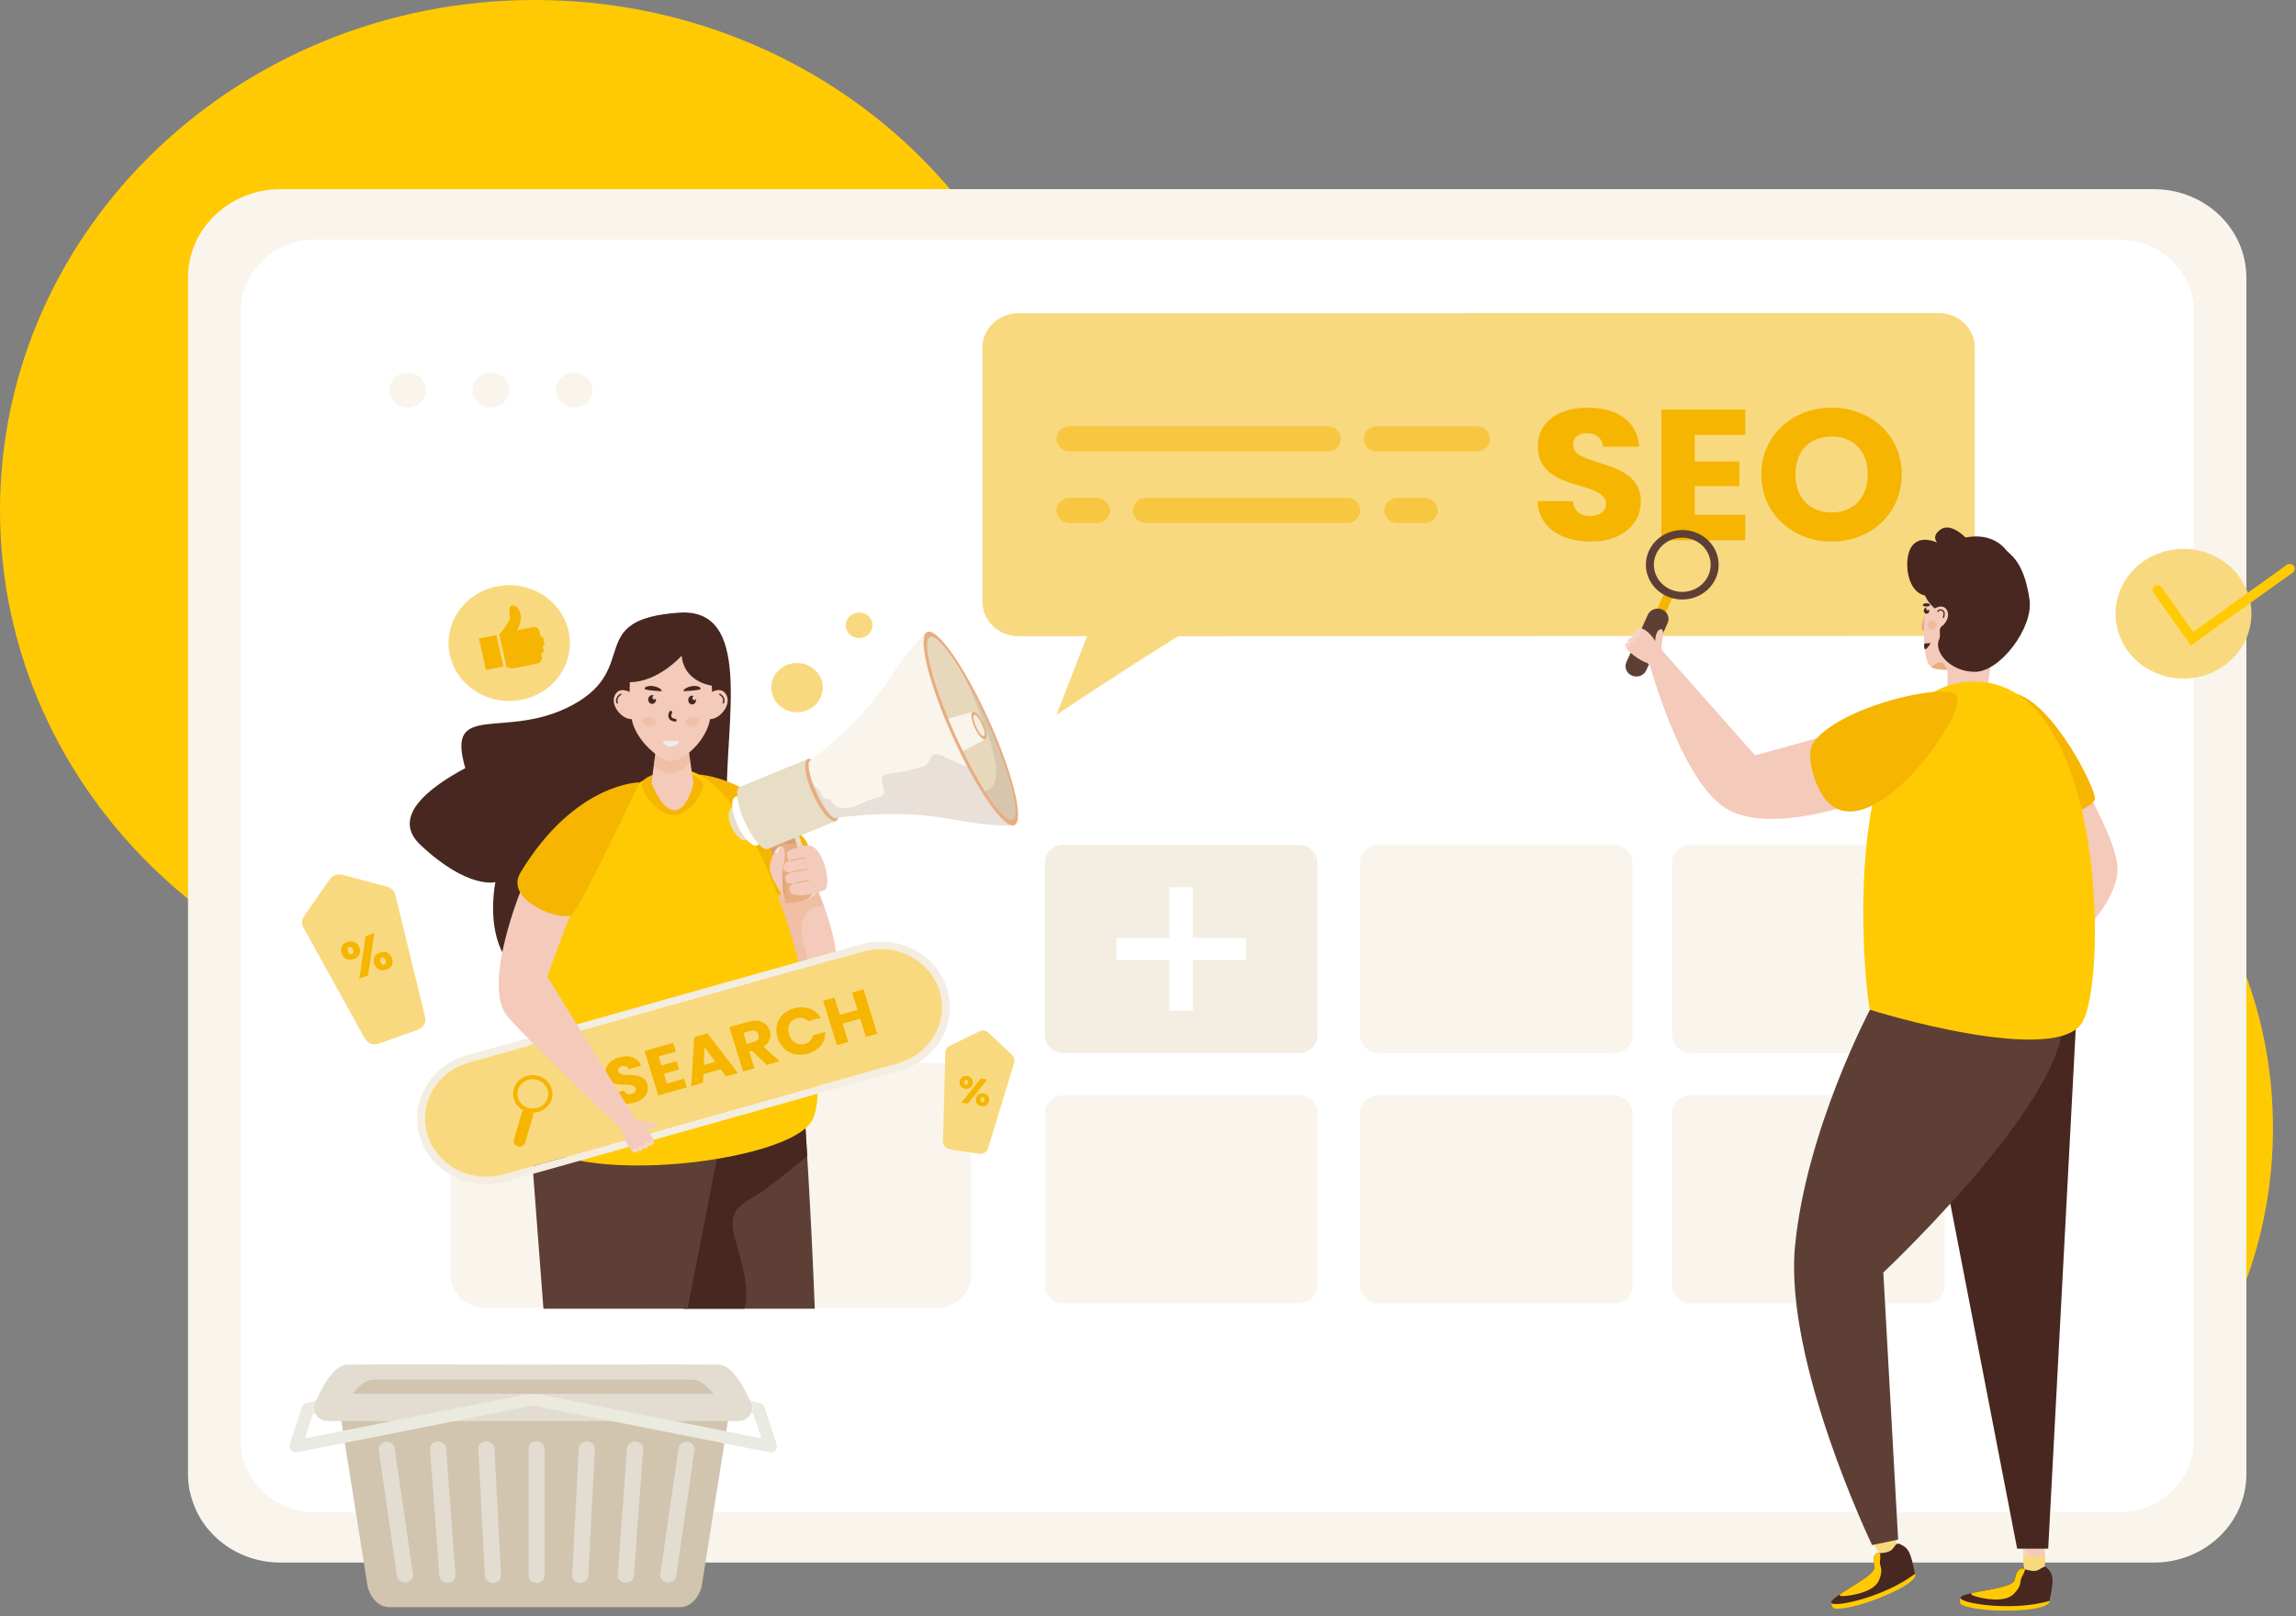 <svg width="125" height="88" viewBox="0 0 125 88" fill="none" xmlns="http://www.w3.org/2000/svg">
<rect x="0" y="0" width="125" height="88" fill="#808080" stroke="none"/>
<path d="M29.107 55.583C45.182 55.583 58.213 43.14 58.213 27.791C58.213 12.443 45.182 0 29.107 0C13.031 0 0 12.443 0 27.791C0 43.14 13.031 55.583 29.107 55.583Z" fill="#FFCA03"/>
<path d="M104.5 83.071C115.129 83.071 123.746 73.384 123.746 61.434C123.746 49.484 115.129 39.797 104.5 39.797C93.871 39.797 85.255 49.484 85.255 61.434C85.255 73.384 93.871 83.071 104.5 83.071Z" fill="#FFCA03"/>
<path d="M122.297 15.113V80.278C122.297 82.939 120.043 85.091 117.256 85.091H15.277C12.923 85.091 10.941 83.553 10.397 81.459C10.286 81.084 10.236 80.691 10.236 80.278V15.113C10.236 12.451 12.5 10.3 15.277 10.3H117.255C120.043 10.3 122.297 12.451 122.297 15.113Z" fill="#F9F5ED"/>
<path d="M115.342 13.042H17.198C14.939 13.042 13.108 14.79 13.108 16.946V78.45C13.108 80.606 14.939 82.355 17.198 82.355H115.342C117.601 82.355 119.432 80.606 119.432 78.45V16.946C119.432 14.79 117.601 13.042 115.342 13.042Z" fill="white"/>
<path d="M87.877 46.009H75.049C74.496 46.009 74.048 46.437 74.048 46.965V56.387C74.048 56.915 74.496 57.343 75.049 57.343H87.877C88.43 57.343 88.878 56.915 88.878 56.387V46.965C88.878 46.437 88.43 46.009 87.877 46.009ZM50.965 57.881H26.442C25.384 57.881 24.527 58.699 24.527 59.709V69.404C24.527 70.413 25.384 71.231 26.442 71.231H50.965C52.023 71.231 52.88 70.413 52.88 69.404V59.709C52.88 58.699 52.023 57.881 50.965 57.881ZM104.874 46.009H92.046C91.493 46.009 91.044 46.437 91.044 46.965V56.387C91.044 56.915 91.493 57.343 92.046 57.343H104.874C105.427 57.343 105.875 56.915 105.875 56.387V46.965C105.875 46.437 105.427 46.009 104.874 46.009Z" fill="#F9F5ED"/>
<path d="M70.721 46.009H57.893C57.34 46.009 56.892 46.437 56.892 46.965V56.387C56.892 56.915 57.34 57.343 57.893 57.343H70.721C71.274 57.343 71.722 56.915 71.722 56.387V46.965C71.722 46.437 71.274 46.009 70.721 46.009Z" fill="#F4EDE1"/>
<path d="M63.672 48.312H64.942V55.039H63.672V48.312Z" fill="white"/>
<path d="M60.784 52.282V51.069H67.83V52.282H60.784Z" fill="white"/>
<path d="M87.877 59.641H75.049C74.496 59.641 74.047 60.07 74.047 60.597V70.02C74.047 70.547 74.496 70.976 75.049 70.976H87.877C88.43 70.976 88.878 70.547 88.878 70.02V60.597C88.878 60.07 88.43 59.641 87.877 59.641ZM104.874 59.641H92.046C91.493 59.641 91.044 60.07 91.044 60.597V70.02C91.044 70.547 91.493 70.976 92.046 70.976H104.874C105.427 70.976 105.875 70.547 105.875 70.02V60.597C105.875 60.07 105.427 59.641 104.874 59.641ZM70.721 59.641H57.893C57.34 59.641 56.892 60.07 56.892 60.597V70.02C56.892 70.547 57.34 70.976 57.893 70.976H70.721C71.274 70.976 71.722 70.547 71.722 70.02V60.597C71.722 60.07 71.274 59.641 70.721 59.641ZM23.191 21.246C23.191 21.772 22.744 22.198 22.193 22.198C21.642 22.198 21.196 21.772 21.196 21.246C21.196 20.72 21.642 20.293 22.193 20.293C22.744 20.293 23.191 20.72 23.191 21.246ZM27.724 21.246C27.724 21.772 27.277 22.198 26.726 22.198C26.175 22.198 25.728 21.772 25.728 21.246C25.728 20.72 26.175 20.293 26.726 20.293C27.277 20.293 27.724 20.72 27.724 21.246ZM32.256 21.246C32.256 21.772 31.809 22.198 31.258 22.198C30.707 22.198 30.261 21.772 30.261 21.246C30.261 20.72 30.707 20.293 31.258 20.293C31.809 20.293 32.256 20.72 32.256 21.246Z" fill="#F9F5ED"/>
<path d="M65.823 33.731C65.288 33.754 57.517 38.923 57.517 38.923L59.561 33.662L65.823 33.731Z" fill="#F9D980"/>
<path d="M105.549 17.047L55.447 17.056C54.362 17.056 53.483 17.897 53.483 18.933L53.485 32.768C53.486 33.804 54.365 34.644 55.45 34.644L105.552 34.634C106.637 34.634 107.516 33.794 107.516 32.758L107.513 18.922C107.514 17.886 106.634 17.047 105.549 17.047Z" fill="#F9D980"/>
<g opacity="0.5">
<path d="M58.237 27.104L59.709 27.104C60.106 27.104 60.428 27.412 60.428 27.792C60.428 28.171 60.106 28.479 59.708 28.479L58.237 28.479C57.839 28.479 57.517 28.171 57.517 27.791C57.517 27.411 57.84 27.104 58.237 27.104ZM76.085 27.107L77.556 27.108C77.954 27.108 78.276 27.415 78.276 27.795C78.276 28.175 77.954 28.483 77.556 28.483L76.085 28.482C75.687 28.482 75.365 28.174 75.365 27.795C75.365 27.415 75.688 27.107 76.085 27.107ZM62.39 27.105L73.334 27.107C73.731 27.107 74.053 27.414 74.053 27.794C74.053 28.174 73.731 28.482 73.333 28.482L62.389 28.48C61.992 28.48 61.67 28.172 61.67 27.792C61.67 27.412 61.992 27.105 62.39 27.105ZM72.277 24.586L58.238 24.583C57.84 24.583 57.518 24.275 57.518 23.896C57.518 23.516 57.84 23.208 58.238 23.208L72.278 23.211C72.675 23.211 72.998 23.519 72.998 23.899C72.997 24.278 72.675 24.586 72.277 24.586ZM80.397 24.587L74.957 24.587C74.56 24.587 74.238 24.279 74.238 23.899C74.238 23.52 74.56 23.212 74.957 23.212L80.397 23.213C80.795 23.213 81.117 23.52 81.117 23.9C81.117 24.28 80.795 24.587 80.397 24.587Z" fill="#F5B501"/>
</g>
<path d="M86.614 29.491C85.011 29.491 83.757 28.731 83.704 27.291H85.637C85.69 27.838 86.051 28.102 86.561 28.102C87.092 28.102 87.432 27.848 87.432 27.433C87.432 26.114 83.704 26.824 83.725 24.298C83.725 22.95 84.883 22.199 86.444 22.199C88.069 22.199 89.163 22.97 89.237 24.328H87.272C87.24 23.872 86.9 23.598 86.412 23.588C85.977 23.578 85.647 23.791 85.647 24.237C85.647 25.474 89.333 24.917 89.333 27.3C89.333 28.497 88.356 29.491 86.614 29.491ZM95.017 23.69H92.266V25.13H94.698V26.469H92.266V28.03H95.017V29.42H90.45V22.301H95.017V23.69ZM99.723 29.491C97.61 29.491 95.889 27.98 95.889 25.84C95.889 23.701 97.61 22.2 99.723 22.2C101.848 22.2 103.536 23.701 103.536 25.84C103.536 27.98 101.837 29.491 99.723 29.491ZM99.723 27.909C100.913 27.909 101.688 27.088 101.688 25.84C101.688 24.573 100.913 23.771 99.723 23.771C98.512 23.771 97.748 24.573 97.748 25.84C97.748 27.088 98.512 27.909 99.723 27.909Z" fill="#F5B501"/>
<path d="M102.628 84.892C102.628 84.892 101.499 83.361 101.7 83.151C101.902 82.941 102.47 82.674 102.653 82.736C102.835 82.799 103.532 84.617 103.4 84.937C103.269 85.257 102.943 85.29 102.628 84.892Z" fill="#F4CABA"/>
<path opacity="0.2" d="M102.979 84.329C102.718 84.154 102.468 83.964 102.222 83.772C102.103 83.679 101.985 83.584 101.86 83.499C101.811 83.466 101.763 83.433 101.715 83.399C101.892 83.894 102.628 84.892 102.628 84.892C102.943 85.29 103.27 85.257 103.401 84.937C103.425 84.88 103.421 84.772 103.399 84.635C103.261 84.53 103.123 84.426 102.979 84.329Z" fill="white"/>
<path d="M102.272 83.814C102.156 83.834 102.037 83.843 101.92 83.86C102.219 84.629 102.621 84.913 102.621 84.913C102.951 85.329 103.292 85.293 103.429 84.96C103.509 84.764 103.293 84.034 103.062 83.447C102.883 83.661 102.524 83.77 102.272 83.814Z" fill="#F9D980"/>
<path d="M99.872 87.174L99.699 87.271C99.699 87.271 99.72 87.513 99.841 87.582C99.963 87.65 100.828 87.609 102.312 87.021C103.796 86.433 104.388 85.941 104.253 85.698C104.119 85.456 100.755 87.534 99.872 87.174Z" fill="#FFCA03"/>
<path d="M104.253 85.699C102.52 87.051 99.35 87.67 99.72 87.186C99.802 87.079 99.967 86.953 100.173 86.814C100.909 86.322 102.171 85.682 102.049 85.278C101.894 84.76 102.142 84.585 102.213 84.58C102.231 84.579 102.282 84.58 102.351 84.577C102.553 84.569 102.909 84.531 103.056 84.326C103.254 84.053 103.285 84.018 103.45 84.09C103.931 84.301 104.036 84.59 104.253 85.699Z" fill="#47271F"/>
<path d="M102.351 84.577C102.372 84.704 102.371 84.857 102.351 84.989C102.301 85.321 102.577 85.396 102.297 86.057C102.019 86.719 100.744 86.899 100.361 86.916C100.136 86.926 100.136 86.865 100.174 86.814C100.909 86.322 102.171 85.682 102.05 85.278C101.894 84.76 102.143 84.585 102.214 84.58C102.232 84.579 102.283 84.579 102.351 84.577Z" fill="#FFCA03"/>
<path d="M110.388 85.848C110.388 85.848 109.942 84.025 110.212 83.902C110.481 83.779 111.113 83.735 111.257 83.858C111.402 83.981 111.334 85.916 111.087 86.166C110.84 86.415 110.524 86.33 110.388 85.848Z" fill="#F4CABA"/>
<path opacity="0.2" d="M110.934 85.45C110.762 85.195 110.604 84.931 110.452 84.664C110.378 84.535 110.305 84.405 110.223 84.281C110.191 84.233 110.159 84.184 110.128 84.136C110.097 84.659 110.388 85.848 110.388 85.848C110.524 86.329 110.84 86.415 111.087 86.166C111.131 86.121 111.17 86.02 111.203 85.885C111.117 85.738 111.03 85.592 110.934 85.45Z" fill="white"/>
<path d="M110.481 84.721C110.365 84.698 110.252 84.663 110.137 84.638C110.112 85.458 110.373 85.864 110.373 85.864C110.516 86.368 110.846 86.457 111.104 86.197C111.255 86.044 111.342 85.29 111.358 84.663C111.107 84.798 110.732 84.77 110.481 84.721Z" fill="#F9D980"/>
<path d="M106.937 86.978L106.738 87.006C106.738 87.006 106.663 87.237 106.748 87.344C106.834 87.452 107.653 87.723 109.26 87.708C110.866 87.694 111.608 87.451 111.578 87.177C111.549 86.904 107.614 87.627 106.937 86.978Z" fill="#FFCA03"/>
<path d="M111.578 87.177C109.44 87.81 106.259 87.25 106.791 86.933C106.909 86.863 107.111 86.805 107.358 86.751C108.233 86.558 109.654 86.416 109.7 85.998C109.759 85.462 110.058 85.389 110.125 85.41C110.142 85.415 110.19 85.434 110.255 85.456C110.444 85.52 110.79 85.612 111.006 85.476C111.297 85.293 111.34 85.272 111.464 85.398C111.827 85.766 111.812 86.071 111.578 87.177Z" fill="#47271F"/>
<path d="M110.255 85.456C110.223 85.582 110.163 85.723 110.093 85.838C109.917 86.128 110.142 86.296 109.624 86.81C109.106 87.323 107.854 87.034 107.492 86.913C107.279 86.841 107.302 86.785 107.358 86.751C108.233 86.558 109.654 86.416 109.7 85.998C109.76 85.462 110.058 85.389 110.126 85.41C110.143 85.416 110.19 85.434 110.255 85.456Z" fill="#FFCA03"/>
<path d="M105.037 32.876C105.037 32.876 104.457 34.123 104.65 34.307C104.844 34.492 105.303 34.585 105.303 34.585L105.037 32.876Z" fill="#E8AD80"/>
<path d="M105.158 36.337C105.18 36.354 105.205 36.365 105.231 36.373C105.498 36.458 105.764 36.48 106.004 36.468C106.074 36.806 106.004 38.439 106.004 38.439L108.234 37.373L108.361 36.252C108.361 36.252 109.962 32.074 108.917 31.351C106.835 29.909 104.897 32.261 104.897 32.261C104.897 32.304 104.42 35.872 105.158 36.337Z" fill="#F4CABA"/>
<path opacity="0.5" d="M104.957 34.044C104.957 34.185 105.063 34.3 105.195 34.3C105.326 34.3 105.433 34.185 105.433 34.044C105.433 33.903 105.326 33.788 105.195 33.788C105.063 33.788 104.957 33.903 104.957 34.044Z" fill="#E8AD80"/>
<path d="M105.105 35.021L104.759 35.044C104.759 35.044 104.742 35.322 104.797 35.352C104.853 35.381 105.017 35.201 105.105 35.021ZM104.734 33.253C104.734 33.346 104.802 33.421 104.887 33.421C104.971 33.421 105.041 33.346 105.041 33.253C105.041 33.234 105.039 33.216 105.033 33.2C105.017 33.223 104.989 33.237 104.958 33.237C104.906 33.237 104.864 33.196 104.864 33.147C104.864 33.121 104.873 33.101 104.89 33.085H104.887C104.802 33.085 104.734 33.16 104.734 33.253ZM105.071 32.941C105.055 32.818 104.717 32.827 104.681 32.937C104.644 33.048 105.087 33.064 105.071 32.941ZM105.807 33.662C105.821 33.662 105.835 33.653 105.839 33.639C105.85 33.607 105.935 33.326 105.799 33.236C105.724 33.186 105.653 33.169 105.59 33.186C105.506 33.208 105.47 33.283 105.469 33.286C105.461 33.303 105.469 33.322 105.486 33.329C105.503 33.337 105.523 33.33 105.531 33.313C105.532 33.311 105.557 33.262 105.609 33.249C105.652 33.238 105.703 33.252 105.761 33.29C105.841 33.343 105.796 33.551 105.774 33.62C105.769 33.637 105.779 33.656 105.797 33.661C105.8 33.661 105.803 33.662 105.807 33.662ZM109.472 30.377C109.472 30.377 108.94 28.914 107.008 29.27C107.008 29.27 106.231 28.449 105.67 28.821C105.109 29.193 105.465 29.551 105.465 29.551C105.465 29.551 104.589 29.1 104.102 29.721C103.615 30.341 103.743 32.315 104.897 32.444C106.051 32.574 109.791 31.422 109.472 30.377Z" fill="#47271F"/>
<path d="M105.303 33.111C105.313 33.118 105.321 33.128 105.329 33.136C105.477 33.051 105.823 32.902 106.005 33.239C106.144 33.498 106.009 33.836 105.782 34.056C105.466 34.224 105.705 34.532 105.575 34.805C105.258 35.472 106.148 36.584 107.525 36.584C108.901 36.584 110.723 34.158 110.491 32.64C110.257 31.124 109.771 29.667 107.715 29.465C105.66 29.262 104.926 30.619 104.685 31.467C104.561 31.906 104.731 32.585 105.303 33.111Z" fill="#47271F"/>
<path d="M105.158 36.337C105.18 36.353 105.205 36.365 105.231 36.373C105.498 36.458 105.764 36.48 106.004 36.468L105.804 36.115C105.804 36.115 105.55 35.924 105.17 36.323C105.165 36.327 105.16 36.332 105.158 36.337Z" fill="#E8AD80"/>
<path d="M113.09 54.482L111.51 84.332H109.818L104.836 58.599C104.835 58.599 107.126 54.367 113.09 54.482Z" fill="#47271F"/>
<path d="M112.002 54.482C114.326 58.21 102.533 69.295 102.533 69.295L103.339 83.838L101.921 84.137C101.921 84.137 97.115 74.142 97.728 67.832C98.342 61.523 101.807 54.982 101.807 54.982C101.807 54.982 110.696 52.388 112.002 54.482Z" fill="#5E3F35"/>
<path d="M111.746 39.902C111.746 39.902 115.114 45.065 115.277 47.185C115.451 49.444 111.746 52.351 111.746 52.351V39.902Z" fill="#F4CABA"/>
<path d="M110.972 44.924C111.084 44.963 114.016 44.07 114.053 43.5C114.09 42.931 111.875 38.456 109.807 37.788C107.738 37.12 110.972 44.924 110.972 44.924Z" fill="#F5B501"/>
<path d="M113.412 55.598C112.118 58.164 101.968 55.059 101.808 54.982C101.646 54.905 99.632 37.746 107.086 37.131C114.54 36.515 114.764 52.918 113.412 55.598Z" fill="#FFCA03"/>
<path d="M100.384 39.798L95.548 41.132L90.466 35.389L89.852 36.301C89.852 36.301 91.519 42.466 93.936 44.004C96.354 45.543 101.441 43.594 101.441 43.594L100.384 39.798Z" fill="#F4CABA"/>
<path d="M99.577 43.748C98.88 43.112 98.19 41.098 98.772 40.364C100.208 38.55 105.148 37.332 106.397 37.742C107.647 38.153 102.183 46.127 99.577 43.748Z" fill="#F5B501"/>
<path d="M90.657 32.191L91.125 32.384L90.095 34.659L89.627 34.465L90.657 32.191Z" fill="#F5B501"/>
<path d="M90.485 33.188C90.186 33.065 89.84 33.196 89.71 33.481L88.546 36.054C88.417 36.34 88.554 36.671 88.853 36.794C89.152 36.917 89.499 36.786 89.628 36.501L90.792 33.928C90.921 33.643 90.784 33.312 90.485 33.188ZM92.373 29.018C91.369 28.603 90.203 29.045 89.769 30.005C89.335 30.963 89.796 32.077 90.801 32.491C91.805 32.906 92.971 32.464 93.405 31.506C93.84 30.546 93.377 29.433 92.373 29.018ZM90.974 32.11C90.19 31.786 89.829 30.917 90.168 30.169C90.507 29.421 91.417 29.077 92.201 29.4C92.984 29.723 93.344 30.592 93.005 31.341C92.667 32.089 91.757 32.433 90.974 32.11Z" fill="#5E3F35"/>
<path d="M88.644 35.425C88.703 35.491 88.795 35.576 88.945 35.688C88.945 35.688 88.944 35.686 88.943 35.685C89.015 35.743 89.095 35.799 89.177 35.851C89.319 35.941 89.429 35.998 89.508 36.036C89.508 36.036 89.509 36.036 89.509 36.036C89.626 36.091 89.679 36.1 89.679 36.1C89.679 36.1 90.729 37.337 90.913 37.449C91.143 37.495 91.606 36.859 91.606 36.859C91.614 36.663 90.523 35.699 90.466 35.389C90.399 35.027 90.701 34.222 90.412 34.267C90.123 34.313 90.113 34.901 90.113 34.901C90.113 34.901 90.109 34.895 90.101 34.883C90.057 34.813 89.882 34.549 89.645 34.369V34.369C89.579 34.319 89.507 34.276 89.433 34.246C89.42 34.241 89.407 34.236 89.394 34.231C89.37 34.223 89.346 34.216 89.321 34.211L89.309 34.208C89.297 34.206 89.284 34.203 89.272 34.202H89.271L89.27 34.203C89.237 34.207 89.198 34.223 89.157 34.258C89.025 34.374 89.103 34.487 89.103 34.487C89.103 34.487 88.975 34.435 88.883 34.544C88.785 34.659 88.879 34.724 88.879 34.724C88.879 34.724 88.729 34.712 88.656 34.805C88.578 34.904 88.688 34.978 88.688 34.978C88.688 34.978 88.583 34.955 88.492 35.07C88.409 35.173 88.644 35.425 88.644 35.425Z" fill="#F4CABA"/>
<path opacity="0.2" d="M88.99 34.873C88.988 34.872 88.985 34.873 88.982 34.874C88.98 34.875 88.978 34.877 88.977 34.879C88.937 34.943 88.897 35.002 88.824 35.033C88.8 35.043 88.772 35.055 88.762 35.081C88.757 35.092 88.757 35.105 88.756 35.117C88.754 35.133 88.747 35.146 88.738 35.16C88.708 35.205 88.668 35.244 88.625 35.278C88.605 35.293 88.584 35.308 88.562 35.321C88.504 35.239 88.445 35.129 88.493 35.07C88.585 34.955 88.689 34.978 88.689 34.978C88.689 34.978 88.58 34.904 88.657 34.805C88.73 34.712 88.88 34.724 88.88 34.724C88.88 34.724 88.786 34.659 88.884 34.544C88.975 34.435 89.104 34.487 89.104 34.487C89.104 34.487 89.026 34.374 89.158 34.258C89.199 34.223 89.237 34.207 89.271 34.203C89.272 34.203 89.272 34.203 89.272 34.202H89.273C89.285 34.204 89.298 34.206 89.31 34.208C89.314 34.209 89.318 34.21 89.322 34.211C89.346 34.216 89.371 34.223 89.394 34.231C89.408 34.236 89.421 34.241 89.434 34.246C89.395 34.263 89.359 34.292 89.329 34.319C89.295 34.35 89.262 34.388 89.254 34.434C89.246 34.482 89.267 34.528 89.263 34.577C89.259 34.627 89.218 34.669 89.172 34.689C89.132 34.706 89.088 34.707 89.056 34.74C89.021 34.776 89.008 34.825 88.99 34.871C88.991 34.872 88.99 34.872 88.99 34.873ZM90.47 34.32C90.47 34.32 90.416 34.534 90.442 34.564C90.469 34.594 90.513 34.571 90.513 34.571C90.513 34.571 90.53 34.36 90.47 34.32Z" fill="white"/>
<path d="M43.835 47.003C43.835 47.003 47.025 52.95 44.744 54.726C43.373 55.793 41.431 49.126 41.413 48.408C41.395 47.69 43.835 47.003 43.835 47.003Z" fill="#F4CABA"/>
<path opacity="0.35" d="M44.068 54.712C44.131 54.505 44.16 54.29 44.161 54.075C44.163 53.801 44.088 53.547 44.048 53.278C44.001 52.959 44.007 52.636 43.968 52.316C43.926 51.972 43.826 51.644 43.733 51.311C43.571 50.725 43.541 49.984 44.09 49.562C44.309 49.394 44.575 49.334 44.85 49.314C44.373 48.008 43.835 47.004 43.835 47.004C43.835 47.004 41.395 47.69 41.412 48.409C41.428 49.014 42.812 53.853 44.068 54.712Z" fill="#E8AD80"/>
<path d="M36.965 33.363C31.828 33.722 34.88 36.353 31.219 38.364C27.559 40.376 24.232 38.075 25.332 41.828C23.455 42.834 21.229 44.451 22.893 46.014C25.486 48.449 26.971 48.036 26.971 48.036C26.971 48.036 25.439 55.301 33.027 53.239C38.746 51.686 37.837 47.581 38.074 45.298C39.005 45.018 39.577 44.441 39.566 43.473C39.516 39.199 40.981 33.082 36.965 33.363Z" fill="#47271F"/>
<path d="M43.755 45.627C44.951 47.004 42.117 49.369 41.513 48.993C40.909 48.617 38.061 42.182 38.061 42.182C38.061 42.182 40.832 42.26 43.755 45.627Z" fill="#F5B501"/>
<path d="M37.181 71.074L37.217 71.266H44.359C44.156 65.89 43.808 60.749 43.808 60.749H35.394L37.16 70.973L37.181 71.074Z" fill="#5E3F35"/>
<path d="M37.181 71.074L37.217 71.266H40.54C40.56 71.166 40.581 71.067 40.594 70.965C40.733 69.874 40.389 68.838 40.113 67.793C39.992 67.336 39.827 66.833 39.911 66.356C39.97 66.027 40.163 65.768 40.433 65.563C40.781 65.299 41.184 65.109 41.539 64.855C42.029 64.505 42.498 64.13 42.963 63.751C43.29 63.485 43.617 63.219 43.947 62.956C43.866 61.593 43.809 60.749 43.809 60.749H35.394L37.161 70.973L37.181 71.074Z" fill="#47271F"/>
<path d="M37.436 71.266L39.509 60.642H28.778L29.586 71.266H37.436Z" fill="#5E3F35"/>
<path d="M37.013 41.908C41.683 41.905 45.834 58.66 44.147 61.121C42.461 63.583 28.776 64.853 28.517 61.121C28.258 57.39 30.869 41.912 37.013 41.908Z" fill="#FFCA03"/>
<path d="M34.944 42.733C34.941 43.123 35.745 44.379 36.666 44.384C37.588 44.389 38.276 43.143 38.279 42.752C38.281 42.362 37.536 42.041 36.616 42.036C35.695 42.03 34.946 42.342 34.944 42.733Z" fill="#F5B501"/>
<path d="M35.47 42.631C35.47 42.631 35.997 44.12 36.717 44.124C37.437 44.129 37.756 42.665 37.756 42.665C37.756 42.665 37.657 41.99 37.584 41.49C37.541 41.188 37.506 40.94 37.502 40.899L35.699 40.889L35.597 41.658L35.47 42.631Z" fill="#F4CABA"/>
<path opacity="0.35" d="M35.598 41.658C35.885 41.939 36.222 42.133 36.495 42.134C36.826 42.136 37.257 41.861 37.584 41.49C37.541 41.188 37.506 40.94 37.502 40.899L35.699 40.889L35.598 41.658Z" fill="#E8AD80"/>
<path d="M39.547 37.842C39.344 37.464 38.975 37.572 38.765 37.675C38.756 36.865 38.656 36.247 38.656 36.247C38.648 36.204 38.634 36.162 38.612 36.123C38.191 35.395 35.107 35.367 34.481 36.038C34.421 36.1 34.385 36.171 34.373 36.247C34.373 36.247 34.279 36.868 34.277 37.682C34.07 37.577 33.69 37.457 33.483 37.843C33.194 38.381 33.844 39.182 34.393 39.16C34.606 40.35 35.971 41.451 36.514 41.451C37.212 41.451 38.45 40.35 38.658 39.161C39.203 39.162 39.832 38.373 39.547 37.842Z" fill="#F4CABA"/>
<path opacity="0.35" d="M38.058 39.239C38.081 39.369 37.932 39.502 37.725 39.535C37.519 39.568 37.332 39.49 37.309 39.359C37.286 39.228 37.435 39.096 37.642 39.062C37.849 39.029 38.035 39.108 38.058 39.239ZM34.972 39.239C34.949 39.369 35.098 39.502 35.305 39.535C35.511 39.568 35.698 39.49 35.721 39.359C35.744 39.228 35.595 39.096 35.388 39.062C35.181 39.029 34.995 39.108 34.972 39.239Z" fill="#E8AD80"/>
<path d="M36.502 40.661C36.265 40.661 36.126 40.471 36.124 40.468C36.102 40.437 36.102 40.388 36.125 40.358C36.147 40.328 36.918 40.336 36.935 40.372C36.951 40.409 36.943 40.456 36.916 40.479C36.758 40.615 36.618 40.661 36.502 40.661Z" fill="#EAEFEE"/>
<path d="M36.41 39.099C36.335 38.937 36.445 38.754 36.45 38.746C36.455 38.737 36.462 38.73 36.47 38.724C36.478 38.718 36.488 38.714 36.498 38.711C36.508 38.709 36.518 38.708 36.529 38.709C36.539 38.711 36.549 38.714 36.558 38.719C36.595 38.74 36.608 38.786 36.586 38.822C36.565 38.858 36.521 38.966 36.556 39.042C36.584 39.097 36.657 39.133 36.771 39.148C36.791 39.152 36.809 39.163 36.821 39.179C36.833 39.194 36.838 39.214 36.835 39.234C36.832 39.253 36.822 39.27 36.806 39.282C36.789 39.294 36.769 39.3 36.748 39.298C36.578 39.274 36.466 39.21 36.414 39.107L36.41 39.099ZM37.892 38.123C37.892 38.255 37.797 38.362 37.68 38.362C37.563 38.362 37.468 38.256 37.468 38.123C37.468 37.991 37.563 37.884 37.68 37.884C37.713 37.884 37.743 37.892 37.771 37.908C37.73 37.919 37.699 37.962 37.699 38.013C37.699 38.072 37.742 38.121 37.796 38.121C37.834 38.121 37.869 38.094 37.883 38.057C37.888 38.078 37.892 38.1 37.892 38.123ZM35.714 38.093C35.714 38.225 35.619 38.331 35.503 38.331C35.386 38.331 35.291 38.225 35.291 38.093C35.291 37.961 35.386 37.853 35.503 37.853C35.536 37.853 35.566 37.861 35.594 37.877C35.553 37.889 35.522 37.931 35.522 37.982C35.522 38.042 35.565 38.091 35.618 38.091C35.657 38.091 35.691 38.064 35.706 38.026C35.712 38.048 35.714 38.07 35.714 38.093ZM39.378 38.311C39.393 38.311 39.408 38.302 39.414 38.287C39.545 37.966 39.209 37.776 39.206 37.775C39.197 37.77 39.186 37.769 39.176 37.771C39.167 37.773 39.158 37.78 39.153 37.788C39.142 37.806 39.148 37.828 39.167 37.838C39.179 37.845 39.449 37.999 39.342 38.26C39.334 38.279 39.344 38.301 39.364 38.308C39.369 38.31 39.374 38.311 39.378 38.311ZM33.603 38.314C33.588 38.314 33.573 38.305 33.567 38.29C33.436 37.969 33.772 37.78 33.776 37.778C33.794 37.767 33.817 37.774 33.828 37.791C33.839 37.809 33.833 37.831 33.814 37.841C33.803 37.848 33.532 38.002 33.639 38.263C33.647 38.282 33.637 38.304 33.617 38.311C33.612 38.313 33.608 38.314 33.603 38.314ZM35.992 37.64C35.992 37.64 35.187 37.601 35.106 37.526C35.025 37.45 35.277 37.29 35.632 37.376C35.986 37.462 36.084 37.638 35.992 37.64ZM37.245 37.64C37.245 37.64 38.05 37.601 38.132 37.526C38.212 37.45 37.96 37.29 37.606 37.376C37.251 37.462 37.153 37.638 37.245 37.64ZM37.114 35.702C37.114 35.702 35.829 37.162 34.257 37.148C33.764 36.178 34.206 35.229 35.503 34.665C36.8 34.102 38.249 35.157 38.655 35.701C39.06 36.245 38.817 37.351 38.817 37.351C38.817 37.351 37.233 37.182 37.114 35.702Z" fill="#47271F"/>
<path d="M46.9 51.418L25.403 57.472C23.419 58.031 22.281 60.028 22.866 61.922C23.451 63.816 25.542 64.903 27.526 64.344L49.023 58.29C51.008 57.731 52.145 55.735 51.56 53.84C50.974 51.946 48.885 50.859 46.9 51.418ZM48.903 57.901L27.405 63.955C26.524 64.203 25.621 64.087 24.873 63.698C24.126 63.309 23.533 62.648 23.273 61.807C22.753 60.124 23.76 58.358 25.523 57.861L47.02 51.807C47.902 51.558 48.805 51.675 49.552 52.064C50.3 52.452 50.893 53.113 51.153 53.955C51.673 55.637 50.666 57.404 48.903 57.901Z" fill="#F4EDE1"/>
<path d="M51.153 53.955C51.673 55.637 50.666 57.404 48.903 57.901L27.405 63.955C26.524 64.203 25.621 64.087 24.873 63.698C24.126 63.309 23.533 62.648 23.273 61.807C22.753 60.124 23.76 58.358 25.523 57.861L47.02 51.807C47.902 51.558 48.805 51.675 49.552 52.064C50.3 52.452 50.893 53.113 51.153 53.955Z" fill="#F9D980"/>
<path d="M28.796 60.385C28.756 60.374 28.713 60.371 28.672 60.376C28.63 60.381 28.59 60.394 28.554 60.414C28.517 60.433 28.485 60.46 28.46 60.491C28.434 60.523 28.415 60.559 28.404 60.597L27.981 62.059C27.97 62.097 27.967 62.138 27.972 62.177C27.977 62.217 27.99 62.255 28.011 62.29C28.032 62.325 28.059 62.355 28.092 62.38C28.125 62.405 28.163 62.423 28.203 62.433C28.244 62.444 28.286 62.447 28.328 62.442C28.369 62.437 28.409 62.424 28.446 62.405C28.482 62.385 28.514 62.359 28.54 62.327C28.566 62.296 28.584 62.26 28.596 62.221L29.018 60.76C29.029 60.721 29.033 60.681 29.027 60.641C29.022 60.601 29.009 60.563 28.988 60.528C28.968 60.494 28.94 60.463 28.907 60.438C28.874 60.414 28.836 60.396 28.796 60.385Z" fill="#F5B501"/>
<path d="M29.292 58.583C28.721 58.432 28.131 58.752 27.974 59.297C27.816 59.841 28.15 60.405 28.721 60.555C29.291 60.706 29.881 60.386 30.039 59.842C30.197 59.297 29.862 58.733 29.292 58.583ZM28.783 60.339C28.338 60.221 28.077 59.782 28.2 59.357C28.323 58.932 28.783 58.682 29.229 58.8C29.674 58.917 29.934 59.357 29.812 59.782C29.689 60.207 29.229 60.456 28.783 60.339ZM34.544 60.044C33.998 60.197 33.492 60.059 33.323 59.574L33.98 59.389C34.056 59.57 34.206 59.625 34.38 59.576C34.56 59.525 34.649 59.406 34.606 59.265C34.467 58.817 33.274 59.415 33.016 58.554C32.874 58.096 33.189 57.73 33.72 57.58C34.273 57.424 34.726 57.582 34.894 58.036L34.226 58.225C34.167 58.072 34.023 58.012 33.855 58.055C33.706 58.094 33.617 58.198 33.663 58.349C33.794 58.77 34.988 58.227 35.239 59.038C35.364 59.445 35.136 59.877 34.544 60.044ZM36.791 57.267L35.856 57.53L36.007 58.02L36.834 57.787L36.975 58.242L36.148 58.475L36.311 59.006L37.247 58.743L37.393 59.215L35.84 59.653L35.092 57.232L36.645 56.794L36.791 57.267ZM39.24 58.23L38.294 58.497L38.275 58.967L37.628 59.149L37.798 56.47L38.513 56.268L40.178 58.431L39.524 58.615L39.24 58.23ZM38.353 57.022L38.316 57.996L38.941 57.82L38.353 57.022ZM40.744 55.64C41.366 55.465 41.782 55.719 41.912 56.14C42.005 56.443 41.921 56.778 41.565 56.999L42.446 57.793L41.749 57.989L40.939 57.224L40.791 57.265L41.074 58.179L40.456 58.353L39.708 55.932L40.744 55.64ZM40.86 56.139L40.477 56.247L40.662 56.847L41.045 56.739C41.277 56.675 41.349 56.53 41.291 56.341C41.235 56.161 41.091 56.075 40.86 56.139ZM43.224 54.911C43.827 54.742 44.382 54.938 44.689 55.421L44.01 55.612C43.841 55.435 43.618 55.386 43.383 55.452C43.004 55.558 42.828 55.901 42.959 56.329C43.091 56.756 43.435 56.952 43.814 56.845C44.048 56.779 44.208 56.622 44.249 56.385L44.928 56.194C44.945 56.759 44.589 57.208 43.986 57.378C43.238 57.589 42.554 57.23 42.331 56.506C42.107 55.781 42.476 55.122 43.224 54.911ZM46.833 55.473L45.872 55.744L46.18 56.741L45.562 56.915L44.815 54.494L45.432 54.32L45.725 55.268L46.686 54.997L46.393 54.049L47.011 53.875L47.758 56.296L47.141 56.47L46.833 55.473Z" fill="#F5B501"/>
<path d="M28.5 48.126C28.5 48.126 26.182 53.598 27.623 55.342C28.55 56.463 33.819 61.475 33.819 61.475L34.586 60.931L29.793 53.179L31.411 48.802L28.5 48.126Z" fill="#F4CABA"/>
<path d="M28.338 47.51C27.399 49.059 30.674 50.27 31.174 49.773C31.675 49.277 34.816 42.604 34.816 42.604C34.816 42.604 31.311 42.604 28.338 47.51Z" fill="#F5B501"/>
<path d="M34.31 62.563C34.259 62.5 34.197 62.404 34.122 62.254C34.122 62.254 34.123 62.255 34.124 62.257C34.083 62.183 34.046 62.104 34.013 62.023C33.956 61.883 33.923 61.779 33.903 61.703C33.903 61.703 33.903 61.702 33.903 61.702C33.874 61.591 33.876 61.544 33.876 61.544C33.876 61.544 32.916 60.403 32.846 60.224C32.847 60.017 33.536 59.743 33.536 59.743C33.721 59.774 34.417 60.898 34.698 61.008C35.026 61.135 35.842 61.032 35.743 61.271C35.644 61.511 35.088 61.405 35.088 61.405C35.088 61.405 35.093 61.409 35.103 61.418C35.161 61.47 35.375 61.671 35.498 61.91V61.91C35.532 61.977 35.558 62.046 35.572 62.116L35.579 62.153C35.582 62.175 35.584 62.197 35.584 62.219V62.23C35.584 62.241 35.584 62.252 35.583 62.263V62.264C35.582 62.264 35.582 62.264 35.582 62.264C35.572 62.292 35.549 62.322 35.508 62.35C35.374 62.441 35.282 62.352 35.282 62.352C35.282 62.352 35.306 62.473 35.186 62.531C35.059 62.592 35.015 62.499 35.015 62.499C35.015 62.499 34.998 62.63 34.895 62.675C34.787 62.722 34.739 62.613 34.739 62.613C34.739 62.613 34.741 62.708 34.615 62.764C34.502 62.814 34.31 62.563 34.31 62.563Z" fill="#F4CABA"/>
<path opacity="0.2" d="M34.897 62.374C34.897 62.378 34.895 62.383 34.888 62.384C34.821 62.406 34.757 62.429 34.714 62.485C34.699 62.504 34.683 62.525 34.657 62.529C34.645 62.531 34.633 62.529 34.621 62.527C34.606 62.526 34.592 62.529 34.578 62.535C34.529 62.552 34.484 62.579 34.445 62.609C34.426 62.624 34.409 62.639 34.392 62.655C34.458 62.721 34.55 62.792 34.615 62.763C34.741 62.707 34.739 62.612 34.739 62.612C34.739 62.612 34.788 62.72 34.895 62.673C34.998 62.629 35.015 62.497 35.015 62.497C35.015 62.497 35.059 62.59 35.186 62.529C35.306 62.472 35.282 62.351 35.282 62.351C35.282 62.351 35.373 62.44 35.508 62.349C35.549 62.321 35.571 62.291 35.583 62.264C35.583 62.264 35.583 62.264 35.583 62.263V62.262C35.584 62.251 35.584 62.24 35.584 62.229V62.218C35.584 62.196 35.583 62.174 35.579 62.152C35.578 62.139 35.575 62.127 35.573 62.115C35.549 62.145 35.515 62.17 35.483 62.191C35.447 62.214 35.406 62.235 35.361 62.233C35.314 62.23 35.275 62.203 35.229 62.197C35.181 62.19 35.133 62.218 35.105 62.254C35.081 62.285 35.072 62.322 35.035 62.342C34.994 62.365 34.945 62.367 34.899 62.374C34.898 62.374 34.898 62.374 34.897 62.374ZM35.705 61.212C35.705 61.212 35.493 61.216 35.47 61.188C35.447 61.159 35.477 61.125 35.477 61.125C35.477 61.125 35.679 61.152 35.705 61.212Z" fill="white"/>
<path d="M43.522 45.572L43.893 46.609L43.546 46.92L44.007 48.009C44.007 48.009 44.691 48.236 44.432 48.657C44.173 49.078 43.097 49.063 43.097 49.063C43.097 49.063 41.613 45.479 41.782 45.265C41.95 45.051 43.522 45.572 43.522 45.572Z" fill="#E8DDC5"/>
<path d="M43.478 47.016C43.478 47.016 43.384 47.104 43.452 47.222C43.521 47.341 43.609 47.329 43.609 47.329C43.609 47.329 43.601 47.39 43.627 47.525C43.654 47.66 43.78 47.644 43.78 47.644C43.78 47.644 43.82 47.721 43.816 47.756C43.812 47.79 43.758 47.941 43.846 47.964C43.935 47.987 43.988 47.968 43.988 47.968L43.796 47.509L43.618 47.093L43.478 47.016Z" fill="url(#paint0_linear_372_2266)"/>
<path d="M43.205 45.489L43.6 46.583L43.233 46.911L43.724 48.061C43.724 48.061 44.449 48.301 44.176 48.744C43.902 49.188 42.76 49.171 42.76 49.171C42.76 49.171 42.443 46.78 41.358 45.162C41.536 44.935 43.205 45.489 43.205 45.489Z" fill="#E8AD80"/>
<path opacity="0.1" d="M42.694 47.971C42.662 47.751 42.612 47.535 42.55 47.321C42.486 47.103 42.414 46.888 42.35 46.67C42.327 46.59 42.302 46.509 42.288 46.426C42.273 46.342 42.267 46.252 42.297 46.171C42.352 46.024 42.507 45.976 42.654 45.955C42.809 45.933 42.964 45.938 43.119 45.926C43.199 45.92 43.28 45.921 43.36 45.919L43.205 45.488C43.205 45.488 41.536 44.935 41.358 45.161C42.222 46.449 42.599 48.227 42.717 48.899C42.748 48.59 42.738 48.278 42.694 47.971Z" fill="#47271F"/>
<path d="M43.628 47.272C43.57 47.291 43.499 47.239 43.471 47.158C43.442 47.076 43.468 46.995 43.527 46.976C43.586 46.958 43.656 47.009 43.684 47.091C43.712 47.172 43.687 47.254 43.628 47.272ZM43.786 47.603C43.727 47.622 43.657 47.571 43.628 47.489C43.6 47.407 43.625 47.326 43.684 47.307C43.743 47.289 43.813 47.34 43.842 47.422C43.87 47.504 43.845 47.585 43.786 47.603ZM43.944 47.934C43.885 47.953 43.814 47.902 43.786 47.82C43.758 47.739 43.783 47.657 43.842 47.639C43.901 47.62 43.971 47.672 43.999 47.753C44.027 47.835 44.002 47.916 43.944 47.934Z" fill="#E8AD80"/>
<path opacity="0.26" d="M43.568 47.006C43.595 46.979 43.662 47.041 43.661 47.123C43.66 47.204 43.626 47.283 43.584 47.247C43.541 47.211 43.623 47.184 43.608 47.126C43.594 47.067 43.545 47.028 43.568 47.006ZM43.748 47.364C43.771 47.341 43.827 47.394 43.826 47.463C43.825 47.532 43.797 47.599 43.761 47.569C43.725 47.538 43.793 47.515 43.782 47.466C43.77 47.415 43.728 47.383 43.748 47.364ZM43.895 47.692C43.918 47.67 43.975 47.722 43.974 47.791C43.973 47.86 43.944 47.927 43.908 47.897C43.873 47.866 43.941 47.843 43.929 47.794C43.918 47.744 43.876 47.711 43.895 47.692Z" fill="#F9F9F9"/>
<path d="M40.685 44.688C40.902 45.17 40.885 45.64 40.647 45.738C40.409 45.836 40.04 45.524 39.823 45.042C39.606 44.56 39.623 44.09 39.861 43.992C40.099 43.895 40.468 44.206 40.685 44.688Z" fill="#E8DDC5"/>
<path d="M41.134 44.504C41.463 45.235 41.508 45.918 41.234 46.03C40.96 46.143 40.471 45.642 40.142 44.911C39.813 44.181 39.768 43.498 40.042 43.385C40.316 43.272 40.804 43.773 41.134 44.504Z" fill="white"/>
<path d="M43.983 41.332L40.277 42.853C40.003 42.966 40.122 43.813 40.542 44.746C40.962 45.679 41.525 46.344 41.799 46.232L45.505 44.71L43.983 41.332Z" fill="#E8DDC5"/>
<path d="M45.24 42.818C45.66 43.751 45.779 44.598 45.505 44.711C45.231 44.823 44.668 44.158 44.248 43.225C43.827 42.292 43.709 41.445 43.983 41.332C44.257 41.219 44.819 41.884 45.24 42.818Z" fill="#E8AD80"/>
<path d="M48.268 37.167C46.646 39.596 44.094 41.425 44.094 41.425L44.099 41.437C43.918 41.556 44.068 42.305 44.446 43.144C44.835 44.006 45.317 44.637 45.523 44.553C45.532 44.549 45.541 44.543 45.549 44.536C45.962 44.474 48.863 44.072 51.606 44.578C54.569 45.124 55.276 44.916 55.276 44.916L53.046 39.965L52.766 39.343L50.535 34.392C50.535 34.392 49.89 34.739 48.268 37.167Z" fill="#F9F5ED"/>
<path opacity="0.1" d="M53.834 41.715C53.732 41.745 53.628 41.771 53.523 41.789C53.196 41.846 52.866 41.818 52.553 41.713C52.291 41.624 52.038 41.502 51.788 41.385C51.608 41.3 51.435 41.202 51.245 41.136C51.066 41.072 50.841 41.019 50.714 41.195C50.589 41.37 50.564 41.59 50.352 41.699C50.228 41.762 50.089 41.798 49.953 41.831C49.806 41.866 49.661 41.913 49.513 41.943C49.208 42.006 48.904 42.089 48.591 42.113C47.904 42.165 48.023 42.433 48.024 42.522C48.026 42.705 48.196 43.197 48.118 43.255C48.057 43.301 47.996 43.348 47.925 43.379C47.87 43.402 47.814 43.423 47.757 43.442C47.624 43.488 47.486 43.526 47.346 43.546C47.245 43.56 45.734 44.551 45.252 43.597C45.182 43.459 44.955 43.545 44.852 43.434C44.802 43.379 44.76 43.318 44.723 43.254C44.678 43.174 44.645 43.088 44.592 43.012C44.522 42.913 44.421 42.833 44.304 42.801C44.347 42.913 44.394 43.027 44.447 43.143C44.835 44.006 45.317 44.636 45.523 44.552C45.533 44.548 45.542 44.542 45.55 44.535C45.962 44.473 48.863 44.072 51.607 44.578C54.569 45.124 55.276 44.915 55.276 44.915L53.834 41.715Z" fill="#47271F"/>
<path d="M53.856 39.26C55.164 42.165 55.776 44.704 55.223 44.931C54.67 45.158 53.161 42.987 51.852 40.083C50.544 37.178 49.932 34.639 50.485 34.412C51.038 34.185 52.547 36.356 53.856 39.26Z" fill="#E8AD80"/>
<path d="M55.122 44.645C54.696 44.82 53.545 43.2 52.424 40.901C52.285 40.617 52.146 40.322 52.01 40.018C51.878 39.727 51.751 39.434 51.629 39.139C50.648 36.774 50.206 34.855 50.633 34.679C51.112 34.482 52.506 36.553 53.745 39.305C54.986 42.057 55.602 44.448 55.122 44.645Z" fill="#E7D8BC"/>
<path opacity="0.1" d="M52.445 36.754C52.55 36.976 52.654 37.198 52.755 37.421C53.017 38.002 53.256 38.589 53.483 39.179C53.648 39.608 53.805 40.038 53.937 40.468C54.063 40.879 54.168 41.294 54.214 41.679C54.258 42.045 54.242 42.376 54.146 42.614C54.039 42.88 53.841 43.019 53.619 43.081C54.284 44.139 54.851 44.757 55.123 44.645C55.602 44.449 54.986 42.058 53.746 39.306C53.316 38.351 52.867 37.479 52.445 36.754Z" fill="#47271F"/>
<path d="M53.638 40.257L52.424 40.901C52.285 40.617 52.146 40.322 52.01 40.018C51.878 39.727 51.751 39.434 51.629 39.139L52.962 38.757L53.638 40.257Z" fill="#F9F5ED"/>
<path d="M53.545 39.407C53.731 39.821 53.773 40.202 53.638 40.257C53.503 40.312 53.243 40.021 53.057 39.608C52.87 39.194 52.828 38.813 52.963 38.758C53.098 38.702 53.358 38.993 53.545 39.407Z" fill="#E8AD80"/>
<path d="M53.463 39.44C53.608 39.761 53.652 40.051 53.562 40.088C53.473 40.125 53.283 39.894 53.138 39.574C52.994 39.253 52.949 38.964 53.039 38.927C53.129 38.89 53.319 39.12 53.463 39.44Z" fill="#F4EDE1"/>
<path d="M44.895 48.46C44.475 48.673 43.166 48.97 42.993 48.514C42.913 48.302 43.069 48.165 43.218 48.108C43.03 48.134 42.813 48.152 42.766 47.877C42.733 47.682 42.823 47.583 43.137 47.491C43.015 47.51 42.709 47.522 42.671 47.321C42.607 46.979 42.889 46.903 42.997 46.862C42.923 46.871 42.862 46.77 42.851 46.638C42.838 46.473 42.773 46.313 43.273 46.197C43.439 46.159 43.472 46.051 43.703 46.047C43.88 46.044 44.065 46.022 44.209 46.087C44.906 46.4 45.268 48.27 44.895 48.46Z" fill="#F4CABA"/>
<path d="M43.801 47.957C43.537 47.998 43.268 48.072 43.253 48.076C43.238 48.08 43.23 48.094 43.234 48.108C43.238 48.121 43.253 48.129 43.268 48.125C43.272 48.124 43.732 47.998 44.033 47.983C44.048 47.983 44.059 47.97 44.058 47.956C44.058 47.953 44.057 47.949 44.056 47.946C44.054 47.943 44.052 47.941 44.049 47.938C44.047 47.936 44.044 47.934 44.04 47.933C44.037 47.932 44.033 47.932 44.03 47.932C43.96 47.935 43.88 47.944 43.801 47.957ZM43.696 47.341C43.432 47.382 43.163 47.456 43.148 47.46C43.133 47.464 43.125 47.478 43.13 47.492C43.133 47.505 43.148 47.513 43.163 47.509C43.167 47.508 43.627 47.382 43.928 47.367C43.943 47.366 43.954 47.354 43.953 47.34C43.953 47.337 43.952 47.333 43.951 47.33C43.949 47.327 43.947 47.325 43.944 47.322C43.942 47.32 43.939 47.318 43.935 47.317C43.932 47.316 43.928 47.316 43.925 47.316C43.854 47.319 43.775 47.328 43.696 47.341ZM43.59 46.725C43.327 46.766 43.057 46.84 43.043 46.844C43.028 46.848 43.02 46.862 43.024 46.876C43.028 46.89 43.043 46.897 43.057 46.893C43.062 46.892 43.522 46.766 43.823 46.751C43.838 46.75 43.849 46.738 43.848 46.724C43.848 46.721 43.847 46.717 43.845 46.714C43.844 46.711 43.842 46.709 43.839 46.706C43.836 46.704 43.833 46.702 43.83 46.701C43.827 46.7 43.823 46.7 43.82 46.7C43.749 46.703 43.67 46.712 43.59 46.725Z" fill="#E8AD80"/>
<path d="M41.926 47.045C41.94 46.984 42.166 46.061 42.55 46.082C42.935 46.102 42.553 47.565 42.587 47.576C42.62 47.587 42.63 48.811 42.63 48.791C42.63 48.77 41.781 47.682 41.926 47.045Z" fill="#F4CABA"/>
<path opacity="0.5" d="M42.17 46.422C42.17 46.422 42.332 46.468 42.34 46.461C42.347 46.454 42.461 46.153 42.461 46.124C42.461 46.094 42.297 46.172 42.17 46.422Z" fill="white"/>
<path d="M21.084 48.285L18.633 47.635C18.374 47.567 18.098 47.665 17.95 47.879L16.545 49.904C16.419 50.086 16.408 50.317 16.514 50.509L19.863 56.553C19.934 56.681 20.05 56.779 20.191 56.83C20.332 56.881 20.488 56.882 20.629 56.831L22.758 56.072C22.899 56.022 23.016 55.924 23.088 55.797C23.159 55.67 23.179 55.523 23.145 55.383L21.522 48.722C21.497 48.618 21.443 48.523 21.366 48.446C21.289 48.369 21.192 48.313 21.084 48.285Z" fill="#F9D980"/>
<path d="M18.905 51.301C19.177 51.204 19.442 51.29 19.561 51.593C19.68 51.897 19.538 52.128 19.266 52.225C18.994 52.322 18.726 52.237 18.607 51.933C18.489 51.63 18.633 51.398 18.905 51.301ZM18.945 51.813C18.996 51.942 19.07 51.981 19.155 51.95C19.241 51.919 19.273 51.842 19.223 51.714C19.172 51.583 19.095 51.544 19.009 51.575C18.923 51.606 18.894 51.682 18.945 51.813ZM19.91 50.977L20.382 50.808L20.033 53.126L19.561 53.294L19.91 50.977ZM20.68 51.876C20.952 51.779 21.216 51.862 21.336 52.169C21.455 52.472 21.313 52.703 21.041 52.8C20.769 52.897 20.504 52.811 20.385 52.508C20.266 52.202 20.408 51.973 20.68 51.876ZM20.72 52.389C20.771 52.517 20.845 52.556 20.931 52.525C21.017 52.495 21.049 52.418 20.998 52.289C20.948 52.161 20.87 52.12 20.784 52.151C20.698 52.181 20.67 52.26 20.72 52.389Z" fill="#F5B501"/>
<path d="M55.104 57.455L53.824 56.24C53.689 56.111 53.483 56.081 53.313 56.164L51.706 56.951C51.636 56.985 51.577 57.037 51.535 57.101C51.492 57.165 51.469 57.239 51.467 57.314L51.339 62.166C51.334 62.377 51.493 62.559 51.712 62.592L53.306 62.828C53.524 62.861 53.734 62.733 53.796 62.531L55.217 57.871C55.262 57.723 55.218 57.564 55.104 57.455Z" fill="#F9D980"/>
<path d="M52.658 58.598C52.861 58.628 52.994 58.769 52.957 58.996C52.92 59.223 52.749 59.319 52.545 59.289C52.342 59.259 52.207 59.117 52.243 58.891C52.281 58.663 52.454 58.568 52.658 58.598ZM52.496 58.928C52.481 59.024 52.512 59.073 52.577 59.082C52.641 59.092 52.689 59.055 52.705 58.959C52.721 58.861 52.687 58.812 52.623 58.802C52.558 58.792 52.512 58.83 52.496 58.928ZM53.398 58.731L53.751 58.783L52.691 60.101L52.338 60.048L53.398 58.731ZM53.546 59.543C53.75 59.573 53.883 59.712 53.846 59.941C53.809 60.168 53.637 60.265 53.434 60.235C53.23 60.205 53.097 60.063 53.135 59.836C53.172 59.607 53.343 59.513 53.546 59.543ZM53.385 59.873C53.369 59.969 53.401 60.018 53.465 60.028C53.529 60.037 53.577 60 53.593 59.904C53.608 59.808 53.575 59.757 53.511 59.747C53.446 59.738 53.401 59.777 53.385 59.873Z" fill="#F5B501"/>
<path d="M24.491 35.666C24.864 37.371 26.614 38.464 28.4 38.107C30.185 37.751 31.33 36.08 30.956 34.375C30.583 32.67 28.833 31.577 27.047 31.934C25.262 32.291 24.117 33.962 24.491 35.666Z" fill="#F9D980"/>
<path d="M26.076 34.77L27.022 34.578L27.403 36.293L26.457 36.484L26.076 34.77Z" fill="#F5B501"/>
<path d="M29.441 34.668L29.432 34.67L29.366 34.374C29.358 34.337 29.342 34.302 29.319 34.27C29.297 34.239 29.268 34.212 29.234 34.191C29.201 34.171 29.163 34.156 29.124 34.15C29.085 34.142 29.045 34.143 29.006 34.151L28.172 34.32C28.172 34.32 28.411 33.799 28.346 33.51C28.289 33.251 28.2 32.91 27.8 32.991C27.8 32.991 27.673 33.106 27.76 33.495C27.839 33.854 27.181 34.544 27.181 34.544L27.575 36.317C27.575 36.317 27.779 36.433 28.045 36.379L29.252 36.134C29.423 36.099 29.532 35.939 29.495 35.776L29.455 35.597C29.479 35.592 29.502 35.583 29.522 35.569C29.542 35.556 29.559 35.539 29.573 35.52C29.586 35.5 29.595 35.478 29.6 35.455C29.604 35.432 29.604 35.409 29.599 35.386L29.552 35.178C29.613 35.166 29.651 35.109 29.638 35.051L29.571 34.75C29.56 34.693 29.501 34.656 29.441 34.668Z" fill="#F5B501"/>
<path d="M47.502 34.051C47.502 34.436 47.175 34.748 46.772 34.748C46.369 34.748 46.042 34.436 46.042 34.051C46.042 33.666 46.369 33.354 46.772 33.354C47.175 33.354 47.502 33.666 47.502 34.051ZM44.792 37.443C44.792 38.183 44.164 38.783 43.389 38.783C42.614 38.783 41.986 38.183 41.986 37.443C41.986 36.703 42.614 36.103 43.389 36.103C44.164 36.103 44.792 36.703 44.792 37.443Z" fill="#F9D980"/>
<path d="M120.289 36.683C122.176 35.937 123.072 33.871 122.29 32.069C121.509 30.267 119.345 29.412 117.458 30.158C115.571 30.904 114.675 32.97 115.457 34.772C116.238 36.574 118.402 37.429 120.289 36.683Z" fill="#F9D980"/>
<path d="M119.28 35.155L117.231 32.277C117.211 32.249 117.197 32.217 117.189 32.183C117.182 32.15 117.182 32.115 117.188 32.081C117.195 32.048 117.209 32.016 117.229 31.987C117.248 31.958 117.274 31.933 117.303 31.914C117.333 31.895 117.367 31.881 117.402 31.874C117.437 31.867 117.473 31.867 117.509 31.873C117.544 31.88 117.578 31.893 117.608 31.912C117.638 31.931 117.664 31.955 117.684 31.983L119.41 34.408L124.495 30.761C124.524 30.741 124.557 30.726 124.592 30.717C124.626 30.708 124.663 30.706 124.698 30.711C124.734 30.716 124.768 30.728 124.799 30.745C124.83 30.763 124.857 30.786 124.879 30.813C124.97 30.928 124.945 31.093 124.824 31.179L119.28 35.155Z" fill="#FFCA03"/>
<path d="M40.679 75.959C40.587 75.76 40.473 75.54 40.343 75.328C40.02 74.802 39.592 74.318 39.099 74.31C38.855 74.304 38.134 74.303 37.16 74.301C35.573 74.298 33.318 74.3 31.383 74.303C30.497 74.303 29.677 74.304 29.02 74.307C26.042 74.301 19.762 74.293 18.94 74.31C17.859 74.329 17.08 76.642 17.08 76.642H40.959C40.959 76.642 40.859 76.343 40.679 75.959Z" fill="#E3DDD1"/>
<path d="M37.687 75.127C36.981 75.117 31.58 75.123 29.02 75.126C26.46 75.123 21.059 75.117 20.353 75.127C19.423 75.141 18.754 76.642 18.754 76.642H39.287C39.286 76.642 38.617 75.141 37.687 75.127ZM29.106 76.844L18.465 76.642L20.022 86.441C20.022 86.441 20.311 87.519 21.205 87.519H37.008C37.902 87.519 38.191 86.441 38.191 86.441L39.748 76.642L29.106 76.844Z" fill="#D1C5B0"/>
<path d="M40.96 76.642C40.96 77.052 40.611 77.385 40.18 77.385H17.86C17.552 77.385 17.286 77.215 17.16 76.969C17.108 76.868 17.08 76.756 17.08 76.643C17.08 76.514 17.114 76.393 17.175 76.287C17.21 76.224 17.255 76.167 17.308 76.117C17.449 75.983 17.644 75.9 17.86 75.9H40.18C40.611 75.9 40.96 76.231 40.96 76.642Z" fill="#E3DDD1"/>
<path d="M29.196 76.165C29.185 76.115 29.162 76.068 29.129 76.027C29.05 75.933 28.918 75.883 28.788 75.911L21.343 77.386L18.321 77.984L16.61 78.323L17.041 76.997L17.161 76.969C17.108 76.868 17.081 76.756 17.081 76.643C17.081 76.514 17.114 76.393 17.176 76.287L16.687 76.4C16.629 76.414 16.576 76.441 16.532 76.48C16.488 76.519 16.456 76.569 16.438 76.623L15.774 78.664C15.737 78.776 15.766 78.897 15.848 78.985C15.932 79.069 16.056 79.109 16.174 79.084L18.206 78.682L24.698 77.396L24.752 77.386L28.928 76.558C28.941 76.554 28.953 76.552 28.964 76.549C29.13 76.497 29.233 76.332 29.196 76.165Z" fill="url(#paint1_linear_372_2266)"/>
<path d="M28.864 76.165C28.875 76.113 28.899 76.067 28.931 76.027C29.01 75.933 29.142 75.883 29.272 75.911L36.717 77.386L39.739 77.984L41.45 78.323L41.019 76.997L40.899 76.969C40.95 76.871 40.979 76.759 40.979 76.643C40.979 76.514 40.946 76.393 40.884 76.287L41.373 76.4C41.431 76.414 41.484 76.441 41.528 76.48C41.572 76.519 41.604 76.569 41.622 76.623L42.286 78.664C42.323 78.776 42.294 78.897 42.212 78.985C42.128 79.069 42.005 79.109 41.886 79.084L39.854 78.682L33.362 77.396L33.307 77.386L29.131 76.558C29.118 76.554 29.107 76.552 29.096 76.549C28.93 76.497 28.827 76.332 28.864 76.165Z" fill="url(#paint2_linear_372_2266)"/>
<path d="M29.652 85.809C29.652 86.024 29.456 86.198 29.214 86.198C28.973 86.198 28.777 86.024 28.777 85.809V78.876C28.777 78.661 28.973 78.487 29.214 78.487C29.456 78.487 29.652 78.661 29.652 78.876V85.809ZM22.482 85.731C22.514 85.943 22.345 86.138 22.104 86.166C21.865 86.193 21.646 86.044 21.615 85.83L20.618 78.953C20.587 78.741 20.756 78.546 20.995 78.518C21.235 78.491 21.454 78.641 21.485 78.854L22.482 85.731ZM24.795 85.777C24.811 85.99 24.628 86.175 24.388 86.19C24.146 86.203 23.938 86.041 23.923 85.827L23.415 78.909C23.399 78.695 23.581 78.509 23.822 78.496C24.064 78.482 24.272 78.644 24.287 78.858L24.795 85.777ZM27.276 85.788C27.287 86.002 27.1 86.183 26.858 86.193C26.617 86.203 26.412 86.037 26.402 85.823L26.044 78.897C26.033 78.682 26.22 78.501 26.46 78.491C26.702 78.481 26.907 78.647 26.917 78.861L27.276 85.788ZM35.946 85.731C35.916 85.943 36.084 86.138 36.324 86.166C36.563 86.193 36.783 86.044 36.814 85.83L37.811 78.953C37.842 78.741 37.673 78.546 37.434 78.518C37.193 78.491 36.974 78.641 36.943 78.854L35.946 85.731ZM33.633 85.777C33.618 85.99 33.8 86.175 34.041 86.19C34.283 86.203 34.49 86.041 34.506 85.827L35.014 78.909C35.03 78.695 34.847 78.509 34.606 78.496C34.365 78.482 34.158 78.644 34.142 78.858L33.633 85.777ZM31.153 85.788C31.142 86.002 31.329 86.183 31.57 86.193C31.811 86.203 32.015 86.037 32.026 85.823L32.385 78.897C32.396 78.682 32.209 78.501 31.968 78.491C31.727 78.481 31.522 78.647 31.511 78.861L31.153 85.788Z" fill="#E3DDD1"/>
<defs>
<linearGradient id="paint0_linear_372_2266" x1="43.333" y1="47.4" x2="44.081" y2="47.619" gradientUnits="userSpaceOnUse">
<stop stop-color="#6C696A" stop-opacity="0.134"/>
<stop offset="1" stop-color="#231F20" stop-opacity="0.2"/>
</linearGradient>
<linearGradient id="paint1_linear_372_2266" x1="15.758" y1="77.497" x2="29.203" y2="77.497" gradientUnits="userSpaceOnUse">
<stop offset="0.213" stop-color="#EBEAE2"/>
<stop offset="1" stop-color="#EBEADB"/>
</linearGradient>
<linearGradient id="paint2_linear_372_2266" x1="42.302" y1="77.497" x2="28.856" y2="77.497" gradientUnits="userSpaceOnUse">
<stop offset="0.213" stop-color="#EBEAE2"/>
<stop offset="1" stop-color="#EBEADB"/>
</linearGradient>
</defs>
</svg>

